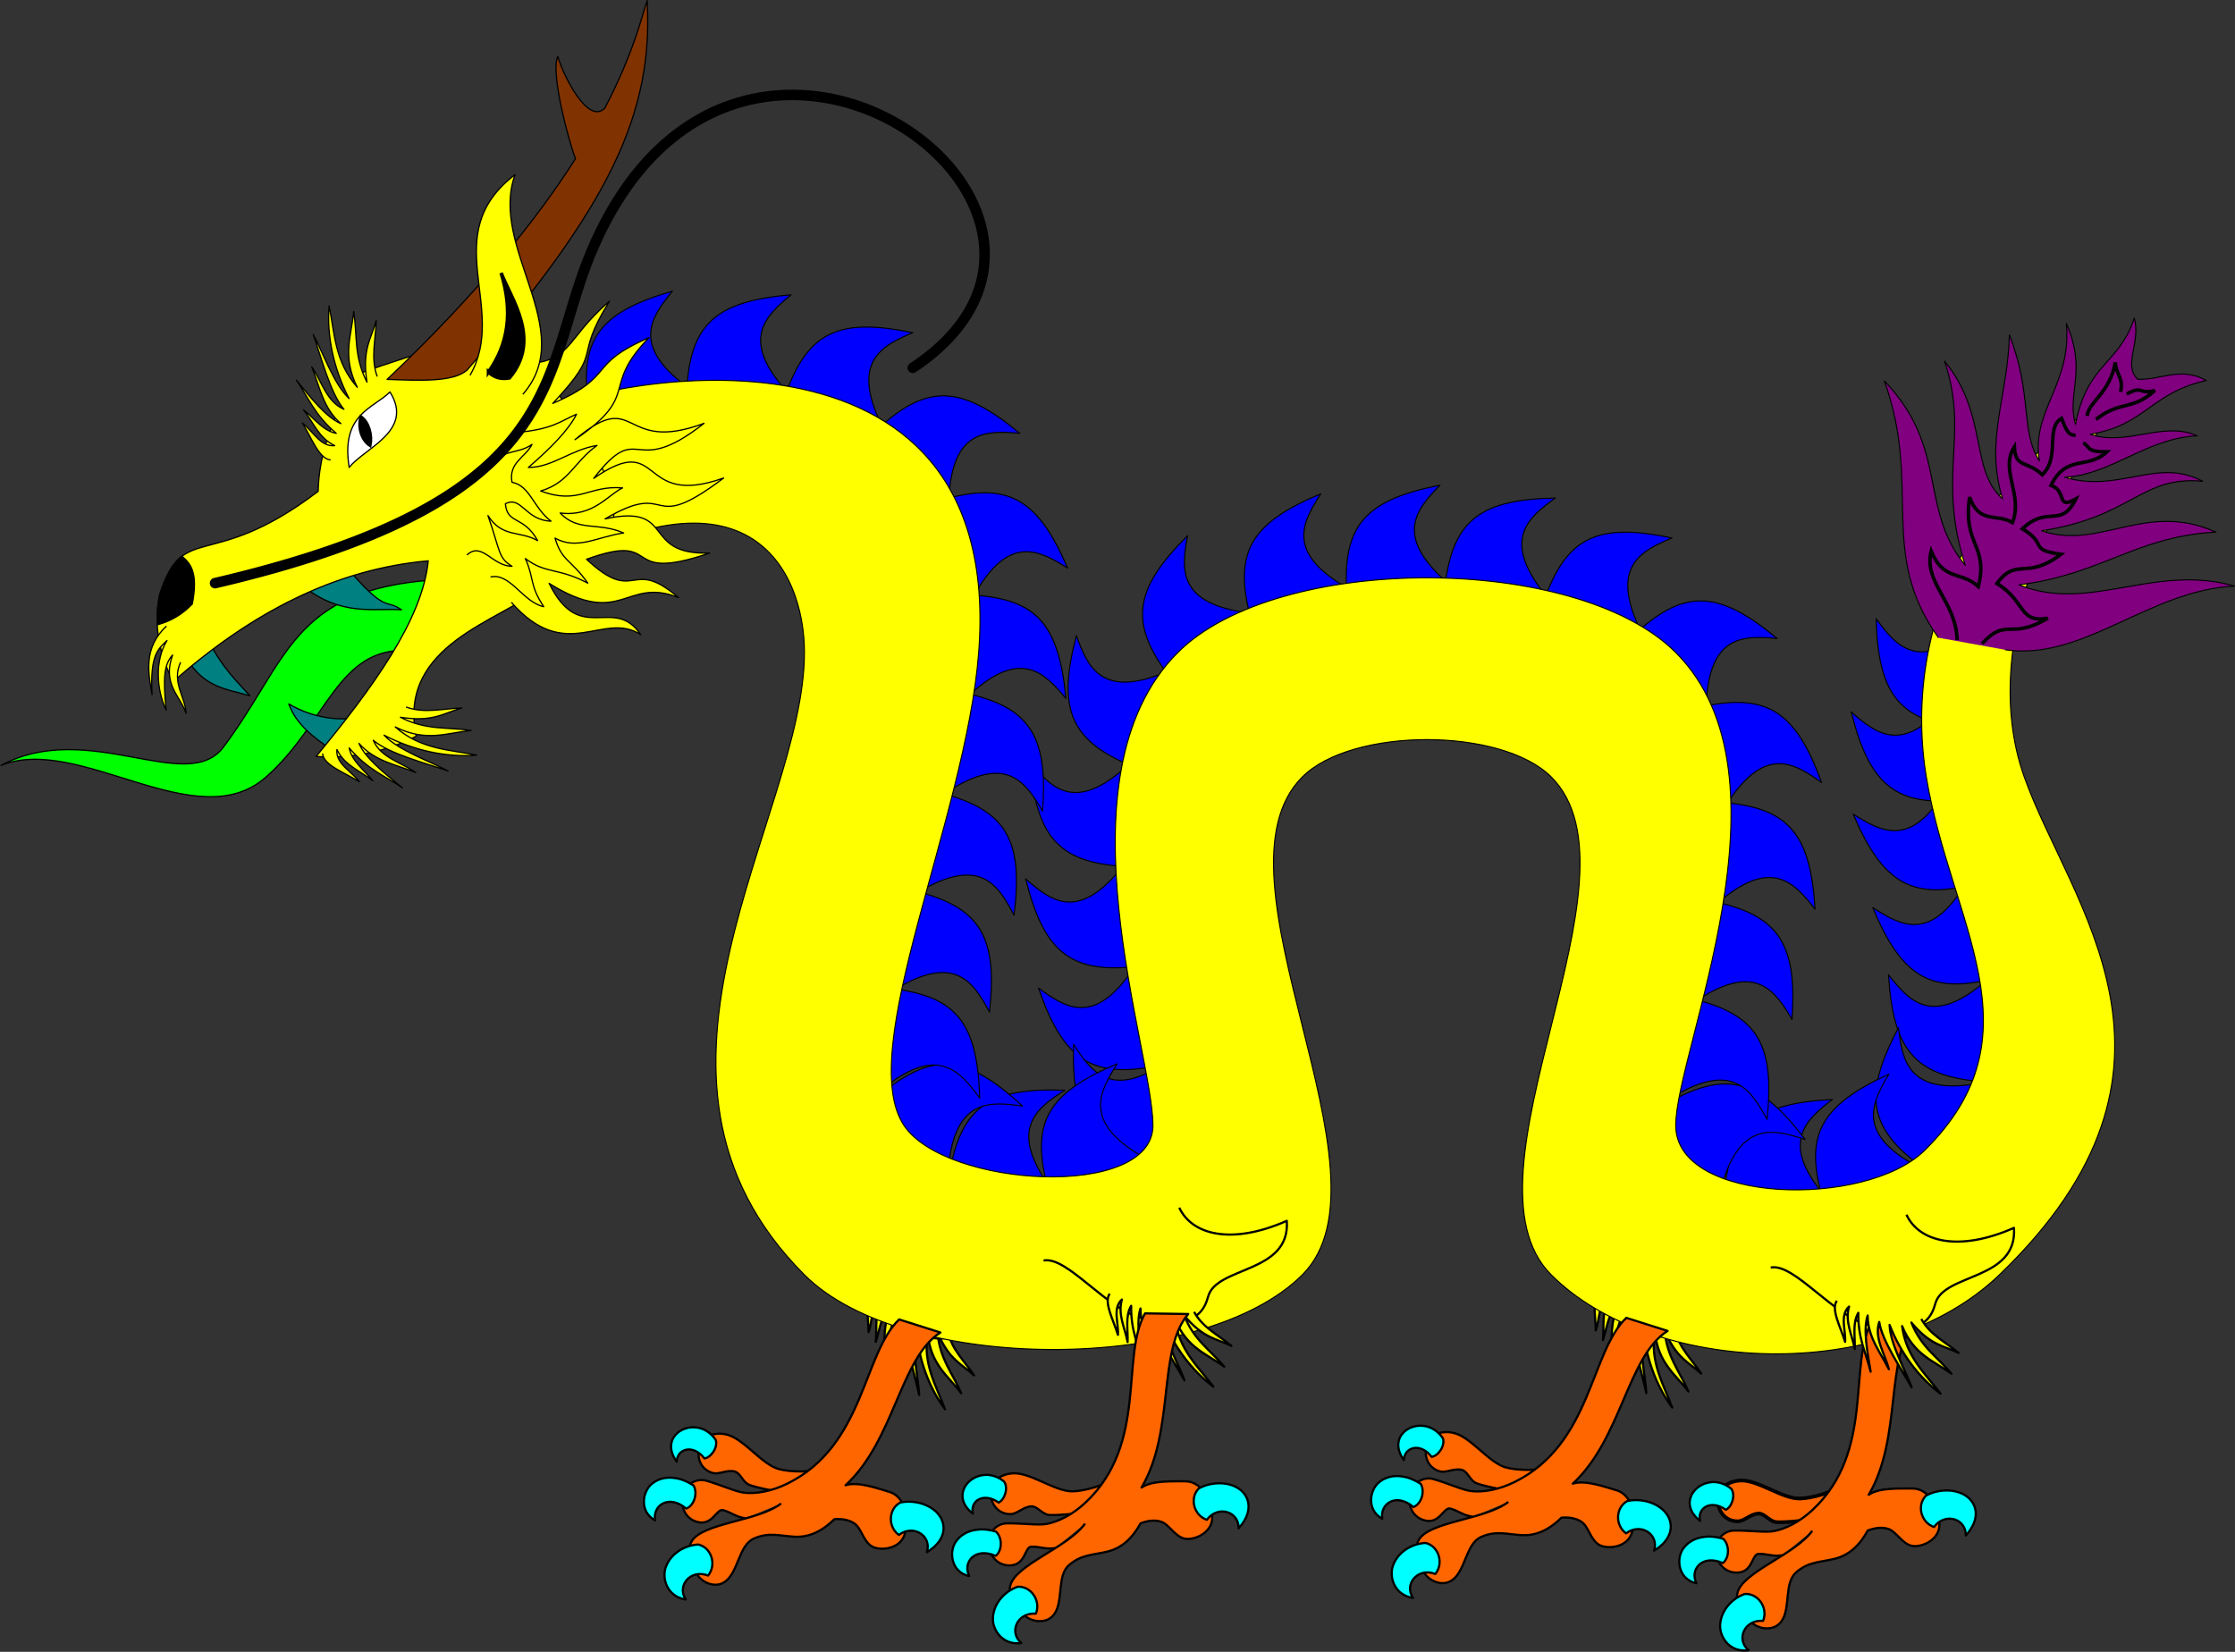 <?xml version="1.0" encoding="UTF-8" standalone="no"?>
<!-- Created with Inkscape (http://www.inkscape.org/) -->

<svg
   width="636.224"
   height="470.25"
   id="svg2"
   version="1.1"
   xmlns="http://www.w3.org/2000/svg"
   xmlns:svg="http://www.w3.org/2000/svg"
   xmlns:rdf="http://www.w3.org/1999/02/22-rdf-syntax-ns#"
   xmlns:cc="http://creativecommons.org/ns#"
   xmlns:dc="http://purl.org/dc/elements/1.1/">
  <rect width="100%" height="100%" fill="#333333" stroke="none"/>
  <defs
     id="defs4" />
  <g
     id="layer1"
     transform="translate(16.39,-157.945)">
    <g
       id="g3365"
       style="stroke:#000000">
      <g
         transform="matrix(2.078,0.174,-0.174,2.078,243.604,-555.209)"
         id="g3993"
         style="stroke:#000000">
        <path
           style="fill:#ffff00;stroke-linejoin:round;stroke:#000000;stroke-width:0.3"
           d="m 147.348,513.114 c 0.69,2.349 2.607,3.78 4.018,5.59 -1.803,-1.415 -3.527,-1.754 -5.446,-5.39 0.577,3.542 2.546,5.376 3.9,7.964 -1.961,-2.213 -4.46,-3.496 -5.239,-7.752 -0.352,4.198 1.758,7.017 3.227,10.122 -2.405,-2.723 -4.181,-6.467 -4.868,-10.631 -0.454,2.581 0.852,6.598 1.183,8.969 -0.805,-2.628 -2.65,-7.058 -2.483,-9.654 -1.179,2.025 -0.125,4.373 -0.05,6.58 -0.653,-2.527 -1.923,-4.875 -1.312,-7.77 -0.998,1.724 -1.072,4.685 -1.189,7.588 -0.086,-2.648 -0.772,-4.721 0.015,-8.209 -1.111,1.209 -1.083,3.113 -1.499,4.746 0.061,-1.952 -0.579,-3.927 0.44,-5.847 -1.515,0.89 -1.083,3.028 -1.524,4.607 -0.187,-2.1 -1.011,-4.792 0.061,-5.721"
           id="path3997" />
        <path
           style="fill:#f8c523;fill-opacity:1;stroke:#000000;stroke-width:0.5;stroke-linecap:round;stroke-linejoin:round;stroke-miterlimit:4;stroke-dasharray:none;stroke-dashoffset:0;stroke-opacity:1"
           d="m 128.684,502.003 c 3.321,0 7.149,8.64 11.772,10.573 4.457,1.864 7.486,2.283 9.185,-1.098 1.951,-3.884 11.649,-0.738 12.652,-7.915 -8.051,1.693 -13.064,-0.79 -13.99,-4.793"
           id="path4003" />
      </g>
      <g
         id="maned">
        <path
           style="fill:#0000ff;stroke-linejoin:round;stroke:#000000;stroke-width:0.3"
           d="m 541.727,365.179 c -17.655,-2.351 -23.51,-9.943 -24.051,-31.107 5.485,7.459 11.674,15.342 27.18,3.02 z"
           id="path3903" />
        <path
           id="path3901"
           d="m 540.788,385.774 c -17.745,1.521 -25.103,-4.625 -30.208,-25.172 6.967,6.097 14.714,12.455 27.19,-2.928 z"
           style="fill:#0000ff;stroke-linejoin:round;stroke:#000000;stroke-width:0.3" />
        <path
           style="fill:#0000ff;stroke-linejoin:round;stroke:#000000;stroke-width:0.3"
           d="m 544.942,409.815 c -17.285,4.292 -25.518,-0.621 -33.79,-20.109 7.839,4.925 16.489,9.987 26.392,-7.167 z"
           id="path3899" />
        <path
           id="path3897"
           d="m 550.336,436.702 c -17.32,4.152 -25.513,-0.828 -33.625,-20.383 7.799,4.989 16.408,10.12 26.449,-6.952 z"
           style="fill:#0000ff;stroke-linejoin:round;stroke:#000000;stroke-width:0.3" />
        <path
           id="path3894"
           d="m 546.289,465.719 c -17.724,-1.757 -23.831,-9.148 -25.083,-30.281 5.732,7.27 12.182,14.941 27.266,2.105 2.485,9.533 1.375,20.957 -2.184,28.177 z"
           style="fill:#0000ff;stroke-linejoin:round;stroke:#000000;stroke-width:0.3" />
        <path
           id="path3892"
           d="m 529.727,489.434 c -14.232,-10.707 -15.612,-20.195 -5.704,-38.905 1.122,9.19 2.649,19.095 22.206,15.962 -2.202,8.586 -10.697,15.382 -16.502,22.943 z"
           style="fill:#0000ff;stroke-linejoin:round;stroke:#000000;stroke-width:0.3" />
        <path
           id="path3890"
           d="m 502.176,498.093 c -4.793,-17.153 -0.121,-25.526 19.119,-34.359 -4.696,7.979 -9.503,16.773 7.93,26.173 -8.8,4.307 -17.878,6.588 -27.049,8.187 z"
           style="fill:#0000ff;stroke-linejoin:round;stroke:#000000;stroke-width:0.3" />
        <path
           style="fill:#0000ff;stroke-linejoin:round;stroke:#000000;stroke-width:0.3"
           d="m 474.701,495.74 c 1.93,-17.706 9.38,-23.74 30.525,-24.786 -7.326,5.661 -15.059,12.036 -2.371,27.245 -9.771,0.725 -19.046,-0.533 -28.154,-2.459 z"
           id="path3888" />
        <path
           id="path3845"
           d="m 311.512,461.66 c -17.546,3.056 -25.41,-2.428 -32.279,-22.454 7.47,5.469 15.74,11.13 26.834,-5.278 z"
           style="fill:#0000ff;stroke-linejoin:round;stroke:#000000;stroke-width:0.3" />
        <path
           style="fill:#0000ff;stroke-linejoin:round;stroke:#000000;stroke-width:0.3"
           d="m 311.446,487.698 c -17.491,-3.36 -22.901,-11.275 -22.227,-32.435 5.048,7.761 10.774,15.986 26.962,4.574 z"
           id="path3843" />
        <path
           id="path3841"
           d="m 281.474,494.519 c -4.258,-17.294 0.671,-25.517 20.175,-33.75 -4.941,7.83 -10.019,16.47 7.115,26.406 -6.632,3.028 -10.002,6.823 -27.29,7.344 z"
           style="fill:#0000ff;stroke-linejoin:round;stroke:#000000;stroke-width:0.3" />
        <path
           style="fill:#0000ff;stroke-linejoin:round;stroke:#000000;stroke-width:0.3"
           d="m 254.199,490.393 c 3.437,-17.476 11.376,-22.851 32.533,-22.085 -7.783,5.014 -16.033,10.704 -4.692,26.942 z"
           id="path3839" />
        <path
           id="path3837"
           d="m 235.629,468.386 c 13.993,-11.019 23.518,-9.924 39.069,4.44 -9.171,-1.267 -19.137,-2.325 -21.113,17.383 -11.677,-5.061 -18.273,-12.098 -17.957,-21.823 z"
           style="fill:#0000ff;stroke-linejoin:round;stroke:#000000;stroke-width:0.3" />
        <path
           id="path3045"
           d="m 150.963,271.919 c -2.157,-17.679 3.721,-25.253 24.071,-31.092 -5.843,7.182 -11.919,15.152 3.902,27.068 z"
           style="fill:#0000ff;stroke-linejoin:round;stroke:#000000;stroke-width:0.3" />
        <path
           style="fill:#0000ff;stroke-linejoin:round;stroke:#000000;stroke-width:0.3"
           d="m 179.179,267.699 c 1.308,-17.762 8.542,-24.054 29.637,-25.841 -7.123,5.914 -14.628,12.556 -1.414,27.311 z"
           id="path3818" />
        <path
           id="path3820"
           d="m 207.68,268.974 c 6.317,-16.653 15.045,-20.621 35.774,-16.32 -8.514,3.638 -17.6,7.865 -9.142,25.774 z"
           style="fill:#0000ff;stroke-linejoin:round;stroke:#000000;stroke-width:0.3" />
        <path
           style="fill:#0000ff;stroke-linejoin:round;stroke:#000000;stroke-width:0.3"
           d="m 234.659,278.975 c 13.379,-11.756 22.949,-11.176 39.252,2.33 -9.226,-0.772 -19.235,-1.291 -20.146,18.494 z"
           id="path3823" />
        <path
           id="path3825"
           d="m 253.661,299.716 c 17.267,-4.366 25.521,0.512 33.875,19.964 -7.86,-4.892 -16.532,-9.916 -26.361,7.279 z"
           style="fill:#0000ff;stroke-linejoin:round;stroke:#000000;stroke-width:0.3" />
        <path
           style="fill:#0000ff;stroke-linejoin:round;stroke:#000000;stroke-width:0.3"
           d="m 260.927,327.393 c 17.774,1.138 24.135,8.312 26.123,29.389 -5.982,-7.066 -12.695,-14.507 -27.323,-1.154 z"
           id="path3827" />
        <path
           id="path3849"
           d="m 302.596,404.53 c -17.761,-1.325 -24.046,-8.566 -25.812,-29.663 5.907,7.129 12.542,14.64 27.31,1.441 z"
           style="fill:#0000ff;stroke-linejoin:round;stroke:#000000;stroke-width:0.3" />
        <path
           id="path3829"
           d="m 259.564,355.514 c 17.332,4.099 22.401,12.237 20.831,33.35 -4.714,-7.968 -10.086,-16.429 -26.744,-5.714 z"
           style="fill:#0000ff;stroke-linejoin:round;stroke:#000000;stroke-width:0.3" />
        <path
           style="fill:#0000ff;stroke-linejoin:round;stroke:#000000;stroke-width:0.3"
           d="m 253.184,384.145 c 17.098,4.987 21.741,13.376 19.084,34.379 -4.297,-8.201 -9.226,-16.927 -26.414,-7.085 z"
           id="path3831" />
        <path
           id="path3833"
           d="m 245.667,411.994 c 17.174,4.72 21.947,13.036 19.617,34.078 -4.424,-8.133 -9.488,-16.781 -26.521,-6.673 z"
           style="fill:#0000ff;stroke-linejoin:round;stroke:#000000;stroke-width:0.3" />
        <path
           style="fill:#0000ff;stroke-linejoin:round;stroke:#000000;stroke-width:0.3"
           d="m 238.356,439.508 c 17.661,2.3 23.538,9.876 24.141,31.038 -5.506,-7.443 -11.718,-15.308 -27.189,-2.942 z"
           id="path3835" />
        <path
           style="fill:#0000ff;stroke-linejoin:round;stroke:#000000;stroke-width:0.3"
           d="m 305.804,433.238 c -17.743,1.547 -25.11,-4.588 -30.245,-25.127 6.976,6.086 14.733,12.433 27.186,-2.968 z"
           id="path3847" />
        <path
           style="fill:#0000ff;stroke-linejoin:round;stroke:#000000;stroke-width:0.3"
           d="m 304.442,375.468 c -16.299,-7.179 -19.806,-16.102 -14.427,-36.578 3.188,8.692 6.934,17.987 25.261,10.477 z"
           id="path3851" />
        <path
           id="path3853"
           d="m 315.532,349.289 c -10.399,-14.46 -8.89,-23.928 6.139,-38.839 -1.666,9.107 -3.157,19.018 16.446,21.85 z"
           style="fill:#0000ff;stroke-linejoin:round;stroke:#000000;stroke-width:0.3" />
        <path
           style="fill:#0000ff;stroke-linejoin:round;stroke:#000000;stroke-width:0.3"
           d="m 339.191,332.151 c -4.149,-17.32 0.833,-25.512 20.389,-33.622 -4.99,7.798 -10.123,16.406 6.947,26.45 z"
           id="path3857" />
        <path
           id="path3859"
           d="m 366.872,324.976 c -0.634,-17.799 5.872,-24.841 26.647,-28.914 -6.437,6.655 -13.174,14.074 1.568,27.303 z"
           style="fill:#0000ff;stroke-linejoin:round;stroke:#000000;stroke-width:0.3" />
        <path
           style="fill:#0000ff;stroke-linejoin:round;stroke:#000000;stroke-width:0.3"
           d="m 395.089,323.563 c 2.475,-17.638 10.108,-23.439 31.275,-23.832 -7.497,5.432 -15.423,11.565 -3.211,27.158 z"
           id="path3861" />
        <path
           id="path3863"
           d="m 423.729,327.288 c 6.377,-16.629 15.12,-20.566 35.833,-16.19 -8.527,3.607 -17.629,7.801 -9.235,25.741 z"
           style="fill:#0000ff;stroke-linejoin:round;stroke:#000000;stroke-width:0.3" />
        <path
           style="fill:#0000ff;stroke-linejoin:round;stroke:#000000;stroke-width:0.3"
           d="m 450.252,337.31 c 13.4,-11.732 22.969,-11.135 39.247,2.401 -9.225,-0.788 -19.232,-1.326 -20.179,18.458 z"
           id="path3866" />
        <path
           id="path3878"
           d="m 469.477,358.842 c 17.488,-3.372 25.45,1.97 32.678,21.869 -7.568,-5.333 -15.938,-10.845 -26.734,5.76 z"
           style="fill:#0000ff;stroke-linejoin:round;stroke:#000000;stroke-width:0.3" />
        <path
           style="fill:#0000ff;stroke-linejoin:round;stroke:#000000;stroke-width:0.3"
           d="m 475.218,386.482 c 17.723,1.763 23.827,9.156 25.073,30.29 -5.73,-7.272 -12.177,-14.945 -27.266,-2.114 z"
           id="path3880" />
        <path
           id="path3882"
           d="m 472.755,414.89 c 17.351,4.021 22.457,12.136 20.981,33.255 -4.75,-7.947 -10.16,-16.383 -26.77,-5.593 z"
           style="fill:#0000ff;stroke-linejoin:round;stroke:#000000;stroke-width:0.3" />
        <path
           id="path3886"
           d="m 459.791,471.125 c 15.707,-8.397 24.893,-5.65 37.687,11.217 -8.807,-2.855 -18.434,-5.642 -23.832,13.414 -8.992,-5.295 -18.478,-10.26 -13.855,-24.632 z"
           style="fill:#0000ff;stroke-linejoin:round;stroke:#000000;stroke-width:0.3" />
        <path
           style="fill:#0000ff;stroke-linejoin:round;stroke:#000000;stroke-width:0.3"
           d="m 466.858,442.623 c 17.195,4.643 22.005,12.936 19.77,33.989 -4.46,-8.113 -9.564,-16.738 -26.551,-6.553 z"
           id="path3884" />
      </g>
      <g
         id="g3981"
         transform="matrix(2.078,0.174,-0.174,2.078,36.604,-554.709)"
         style="stroke:#000000">
        <path
           id="path3991"
           d="m 147.348,513.114 c 0.69,2.349 2.607,3.78 4.018,5.59 -1.803,-1.415 -3.527,-1.754 -5.446,-5.39 0.577,3.542 2.546,5.376 3.9,7.964 -1.961,-2.213 -4.46,-3.496 -5.239,-7.752 -0.352,4.198 1.758,7.017 3.227,10.122 -2.405,-2.723 -4.181,-6.467 -4.868,-10.631 -0.454,2.581 0.852,6.598 1.183,8.969 -0.805,-2.628 -2.65,-7.058 -2.483,-9.654 -1.179,2.025 -0.125,4.373 -0.05,6.58 -0.653,-2.527 -1.923,-4.875 -1.312,-7.77 -0.998,1.724 -1.072,4.685 -1.189,7.588 -0.086,-2.648 -0.772,-4.721 0.015,-8.209 -1.111,1.209 -1.083,3.113 -1.499,4.746 0.061,-1.952 -0.579,-3.927 0.44,-5.847 -1.515,0.89 -1.083,3.028 -1.524,4.607 -0.187,-2.1 -1.011,-4.792 0.061,-5.721"
           style="fill:#ffff00;stroke-linejoin:round;stroke:#000000;stroke-width:0.3" />
        <path
           id="path3989"
           d="m 128.684,502.003 c 3.321,0 7.149,8.64 11.772,10.573 4.457,1.864 7.486,2.283 9.185,-1.098 1.951,-3.884 11.649,-0.738 12.652,-7.915 -8.051,1.693 -13.064,-0.79 -13.99,-4.793"
           style="fill:#f8c523;fill-opacity:1;stroke:#000000;stroke-width:0.5;stroke-linecap:round;stroke-linejoin:round;stroke-miterlimit:4;stroke-dasharray:none;stroke-dashoffset:0;stroke-opacity:1" />
      </g>
      <path
         id="path2987"
         d="m 559.843,379.134 c 12.92,36.362 54.542,82.474 -7.087,141.732 -32.756,31.496 -99.095,28.464 -127.559,0 -28.346,-28.346 28.346,-113.386 0,-141.732 -14.173,-14.173 -56.693,-14.173 -70.866,0 -28.346,28.346 28.346,113.386 0,141.732 -28.346,28.346 -113.386,28.346 -141.732,0 -56.693,-56.693 0,-129.921 0,-177.165 0,-24.244 -17.257,-60.098 -84.407,-15.919 L 141,274.362 c 12.57,-7.653 129,-32 121.205,69.339 -3.623,47.105 -35.433,113.386 -21.26,134.646 11.793,17.689 70.866,21.26 70.866,0 0,-21.26 -28.346,-99.213 7.087,-134.646 28.346,-28.346 113.386,-28.346 141.732,0 35.433,35.433 0,113.386 0,134.646 0,22.41 54.055,23.681 70.866,7.087 C 565,452.362 538.912,420.832 532,379.362 c -7,-42 13,-87 58,-112 -15,20 -45,70 -30.157,111.772 z"
         style="fill:#ffff00;stroke-linejoin:round;stroke:#000000;stroke-width:0.3" />
      <g
         transform="matrix(1.184,0,0,1.184,391.974,139.481)"
         id="g3916"
         style="stroke:#000000">
        <g
           id="langued">
          <path
             style="fill:#00ff00;stroke-linejoin:round;stroke:#000000;stroke-width:0.3"
             d="m -241.002,155.067 c -33.805,2.497 -34.669,19.5 -50.164,40.143 -8.797,11.719 -32.376,-6.832 -53.474,4.414 18.665,-7.573 46.882,17.388 63.512,2.954 14.714,-12.77 17.333,-31.807 34.71,-30.525 z"
             id="path3854" />
        </g>
        <g
           id="armed">
          <path
             style="fill:#008080;stroke-linejoin:round;stroke:#000000;stroke-width:0.3"
             d="m -300.083,173.776 c 4.163,7.197 9.851,7.532 15.263,9.108 -3.2,-3.534 -6.4,-6.522 -9.601,-12.555 z"
             id="path3856" />
          <path
             style="fill:#008080;stroke-linejoin:round;stroke:#000000;stroke-width:0.3"
             d="m -260.203,188.3 c -3.328,0.423 -9.313,0.062 -15.263,-3.446 1.753,4.891 5.882,8 10.216,10.955 z"
             id="path3858" />
          <path
             style="fill:#008080;stroke-linejoin:round;stroke:#000000;stroke-width:0.3"
             d="m -261.68,151.866 c 9.809,11.514 9.307,7.56 13.293,10.339 -6.791,-0.438 -14.334,1.672 -23.632,-5.662 z"
             id="path3860" />
        </g>
        <path
           style="fill:#ffff00;stroke-linejoin:round;stroke:#000000;stroke-width:0.3"
           d="m -303.263,179.485 c -3.325,-6.393 -4.765,-13.653 -3.295,-20.702 5.666,-18.279 12.073,-5.228 38.151,-25.049 0.329,-13.64 6.987,-22.313 9.189,-28.1 35.573,-12.532 38.988,-11.093 52.67,11.132 11.026,17.955 16.45,29.083 -8.713,40.336 -8.76,7.681 -34.24,13.308 -29.579,35.51 -7.856,4.027 -16.204,5.418 -24.06,4.874 13.287,-16.122 25.571,-32.751 26.951,-47.041 -22.339,2.001 -42.422,12.392 -61.315,29.04 z"
           id="path3862" />
        <path
           style="fill:#ffff00;stroke-linejoin:round;stroke:#000000;stroke-width:0.3"
           d="m -220.107,103.098 c 13.009,-0.119 10.495,-5.388 21.735,-15.085 -9.118,14.655 -0.882,10.989 -13.63,24.58 15.553,-6.729 7.794,-9.147 23.142,-15.82 -11.936,12.286 -1.628,13.449 -17.793,24.527 15.232,-12.843 10.741,3.627 31.019,-3.913 -17.699,13.893 -15.062,-1.509 -26.514,13.218 16.918,-11.728 10.273,7.361 31.219,-0.07 -18.934,14.29 -11.775,0.008 -28.494,9.822 17.258,-3.791 8.393,8.781 25.132,8.215 -22.144,7.561 -10.736,-5.355 -29.594,1.495 12.042,11.259 10.427,-0.819 22.09,9.206 -12.702,-5.065 -13.563,7.535 -31.086,-3.411 7.468,15.2 15.478,2.676 22.01,12.315 -9.059,-5.839 -17.93,7.234 -31.083,-7.75"
           id="path3865" />
        <g
           id="attired">
          <path
             style="fill:#803300;stroke-linejoin:round;stroke:#000000;stroke-width:0.3"
             d="m -232.632,104.601 c 34.499,-39.581 44.829,-61.919 43.326,-88.868 -1.226,3.444 -3.07,12.225 -10.161,25.823 -4.041,4.245 -10.031,-7.788 -11.327,-12.39 -1.956,4.137 3.307,22.62 4.275,24.557 -9.039,14.211 -23.098,32.027 -45.314,53.094 7.814,0.271 15.85,0.701 19.201,-2.216 z"
             id="path3867" />
        </g>
        <path
           style="fill:#ffff00;stroke-linejoin:round;stroke:#000000;stroke-width:0.3"
           d="m -247.279,185.592 c 4.472,1.663 8.944,0.338 13.416,0.246 -4.312,1.165 -6.853,3.462 -14.77,2.216 6.203,3.231 11.365,2.297 16.986,3.2 -5.743,0.481 -10.661,2.886 -18.217,-0.862 6.144,5.447 13.008,5.441 19.571,6.77 -7.057,0.579 -14.975,-1.016 -22.279,-4.8 3.501,3.72 11.296,6.367 15.386,8.616 -5.043,-1.809 -14.112,-4.095 -17.971,-7.385 1.787,4.203 6.683,5.298 10.216,7.754 -4.708,-1.928 -9.856,-2.683 -13.663,-7.016 1.528,3.569 6.066,7.139 10.462,10.708 -4.236,-2.955 -8.272,-4.302 -12.801,-9.601 0.591,3.144 3.598,5.322 5.662,7.877 -2.977,-2.372 -6.807,-3.677 -8.616,-7.508 -0.377,3.403 3.466,5.224 5.416,7.754 -3.497,-2.158 -8.663,-4.012 -8.862,-6.77"
           id="path3869" />
        <path
           style="fill:#ffff00;stroke-linejoin:round;stroke:#000000;stroke-width:0.3"
           d="m -301.481,174.815 c -2.248,4.827 1.173,8.356 1.308,12.289 -1.28,-4.101 -5.813,-6.938 -3.232,-14.009 -2.108,2.288 -2.3,5.578 -1.558,13.208 -2.327,-4.905 -2.765,-11.922 0.204,-16.69 -2.023,1.99 -4.121,3.189 -3.58,13.025 -0.918,-5.277 -2.144,-11.272 3.458,-16.507"
           id="path3871" />
        <path
           style="fill:#000000;stroke-linejoin:round;stroke:#000000;stroke-width:0.3"
           d="m -301.176,149.313 c -2.083,1.58 -3.958,4.79 -5.356,9.322 -0.402,2.11 -0.726,4.154 -0.475,7.171 3.19,-0.847 5.973,-2.508 8.343,-4.996 1.444,-7.565 -0.409,-9.735 -2.512,-11.497 z"
           id="path3873" />
        <path
           id="path3875"
           d="m -221.062,119.618 c 9.063,-0.747 10.884,-2.771 14.77,-4.431 -1.856,3.721 -6.113,8.098 -11.57,12.801 5.744,0.016 10.134,-4.245 16.493,-5.293 -5.607,4.035 -6.662,8.929 -13.539,10.955 9.163,3.42 11.592,-1.449 19.694,-0.739 -3.467,1.58 -6.995,7.037 -15.016,6.031 4.342,4.584 9.033,2.105 15.263,4.8 -6.076,0.831 -11.224,4.245 -16.494,1.231 1.678,5.651 3.775,5.019 7.877,10.832 -7.221,-3.807 -10.011,-2.13 -15.016,-5.908 2.178,4.804 0.952,6.37 4.431,11.57 -5.018,-1.059 -8.04,-8.217 -12.801,-7.139"
           style="fill:#ffff00;stroke-linejoin:round;stroke:#000000;stroke-width:0.3" />
        <path
           id="path3877"
           d="m -232.632,149.035 c 3.611,-3.34 6.113,2.73 10.832,2.708 -3.385,-1.975 -2.857,-3.909 -5.785,-12.185 3.487,5.443 7.59,3.54 11.939,6.031 -3.31,-6.079 -7.305,-3.837 -7.754,-8.862 3.861,-2.022 4.768,3.96 10.97,4.179 -4.275,-3.246 -5.022,-8.534 -9.369,-9.348 -0.899,-4.745 3.271,-6.009 4.8,-9.108 -3.47,2.471 -7.113,1.043 -9.231,4.8"
           style="fill:#ffff00;stroke-linejoin:round;stroke:#000000;stroke-width:0.3" />
        <g
           id="g3881"
           transform="translate(-79.76,310.176)"
           style="stroke:#000000">
          <path
             id="path3883"
             d="m -139.435,-199.766 c 13.496,-15.473 -8.25,-35.273 -1.867,-52.827 -18.903,14.467 -1.538,32.103 -10.832,48.25"
             style="fill:#ffff00;stroke-linejoin:round;stroke:#000000;stroke-width:0.3" />
          <path
             style="fill:#000000;fill-opacity:1;stroke:#000000;stroke-width:0.844px;stroke-linecap:butt;stroke-linejoin:miter;stroke-opacity:1"
             d="m -147.698,-205.117 c 4.739,-6.723 5.932,-14.368 3.046,-23.848 2.376,6.297 9.747,15.988 2.002,25.24 -1.683,0.296 -3.365,0.156 -5.048,-1.393 z"
             id="path3885" />
        </g>
        <path
           id="path3887"
           d="m -254.208,106.127 c -1.663,-4.472 -0.338,-8.944 -0.246,-13.416 -1.165,4.312 -3.462,6.853 -2.216,14.77 -3.231,-6.203 -2.297,-11.365 -3.2,-16.986 -0.481,5.743 -2.886,10.661 0.862,18.217 -5.447,-6.144 -5.441,-13.008 -6.77,-19.571 -0.579,7.057 1.016,14.975 4.8,22.279 -3.72,-3.501 -6.367,-11.296 -8.616,-15.386 1.809,5.043 4.095,14.112 7.385,17.971 -4.203,-1.787 -5.298,-6.683 -7.754,-10.216 1.928,4.708 2.683,9.856 7.016,13.663 -3.569,-1.528 -7.139,-6.066 -10.708,-10.462 2.955,4.236 4.302,8.272 9.601,12.801 -3.144,-0.591 -5.322,-3.598 -7.877,-5.662 2.372,2.977 3.677,6.807 7.508,8.616 -3.403,0.377 -5.224,-3.466 -7.754,-5.416 2.158,3.497 4.012,8.663 6.77,8.862"
           style="fill:#ffff00;stroke-linejoin:round;stroke:#000000;stroke-width:0.3" />
        <g
           transform="translate(-79.15,307.478)"
           id="g3889"
           style="stroke:#000000">
          <path
             style="fill:#ffffff;stroke-linejoin:round;stroke:#000000;stroke-width:0.3"
             d="m -172,-197.638 c 5.92,9.387 -6.17,13.484 -9.797,18.148 -2.082,-12.879 5.797,-14.148 9.797,-18.148 z"
             id="path3891" />
          <path
             style="fill:#000000;fill-opacity:1;stroke:#000000;stroke-width:0.844px;stroke-linecap:butt;stroke-linejoin:miter;stroke-opacity:1"
             d="m -178.939,-191.59 c 1.762,1.269 2.624,4.298 2.136,6.758 -1.999,-1.349 -2.852,-4.332 -2.136,-6.758 z"
             id="path3893" />
        </g>
      </g>
      <g
         id="barbed">
        <path
           id="path3938"
           d="m 535.413,339.492 c -17.389,-24.381 -4.571,-42.912 -15.395,-73.12 18.519,19.427 9.583,35.973 23.037,52.537 -8.223,-25.561 1.251,-37.139 -5.918,-58.167 12.525,15.212 7.125,30.955 16.538,39.215 -5.151,-16.721 1.497,-28.84 1.931,-46.678 6.67,17.037 3.026,27.232 8.542,35.893 -2.383,-14.4 9.278,-21.724 7.684,-39.153 5.975,13.797 0.034,19.75 2.599,28.776 3.268,-17.462 12.53,-17.174 16.711,-30.288 2.024,6.76 -3.344,13.481 1.044,17.407 6.485,0.294 12.204,-3.734 19.496,0.348 -15.97,3.594 -17.373,12.795 -33.073,15.301 10.294,3.581 20.795,-3.908 30.475,0.45 -14.409,0.645 -24.534,11.14 -37.743,11.794 15.557,4.645 26.192,-5.817 39.287,1.149 -17.571,-1.651 -19.958,10.151 -45.869,14.087 16.547,5.678 29.593,-8.6 49.646,0.376 -22.726,1.218 -32.27,12.005 -56.059,15.015 19.958,8.11 38.684,-6.207 61.35,0.359 -24.443,1.188 -42.988,21.416 -65.305,18.126"
           style="fill:#800080;stroke-linejoin:round;stroke:#000000;stroke-width:0.3" />
      </g>
      <path
         id="path3940"
         d="m 540.76,340.129 c -0.452,-11.28 -9.589,-16.139 -7.425,-25.279 3.628,8.649 8.536,5.579 13.435,10.076 2.962,-12.013 -4.503,-11.596 -2.475,-25.456 2.761,7.782 7.536,4.509 12.198,7.248 3.081,-8.073 -3.692,-14.93 0.53,-21.567 0.322,6.228 3.57,3.778 7.955,7.955 5.173,-4.986 0.788,-13.195 5.48,-16.087 1.249,3.052 1.793,4.961 4.005,4.791 m 2.148,2.257 c 2.127,0.883 0.448,2.563 6.751,2.498 -5.546,5.213 -11.423,0.537 -15.91,9.546 4.734,1.721 1.361,7.064 7.071,3.889 -4.252,8.601 -7.998,1.602 -15.203,8.485 7.447,4.465 1.478,5.905 10.96,7.248 -9.824,7.536 -12.615,0.668 -18.208,8.309 8.334,5.144 6.107,11.312 14.496,9.899 -10.901,6.403 -11.726,-0.441 -18.738,7.248"
         style="fill:none;stroke:#000000;stroke-width:1px;stroke-linecap:butt;stroke-linejoin:miter;stroke-opacity:1" />
      <path
         id="path3944"
         d="m 577.75,276.362 c 0.298,-3.969 6.514,-6.463 8,-15.25 0.294,3.756 2.45,4.423 1.5,8.375"
         style="fill:none;stroke:#000000;stroke-width:1px;stroke-linecap:butt;stroke-linejoin:miter;stroke-opacity:1" />
      <path
         id="path3855"
         d="m 580.25,277.362 c 7.007,-5.545 10.269,-2.328 16.75,-8.25 -4.583,1.25 -3.25,-1.583 -8,1"
         style="fill:none;stroke:#000000;stroke-width:1px;stroke-linecap:butt;stroke-linejoin:miter;stroke-opacity:1" />
      <g
         transform="matrix(2.04,-0.431,0.431,2.04,-198.201,-451.821)"
         id="g3962"
         style="stroke:#000000">
        <path
           style="fill:#ffff00;stroke-linejoin:round;stroke:#000000;stroke-width:0.3"
           d="m 128.684,502.003 c 3.321,0 7.149,8.64 11.772,10.573 4.457,1.864 7.486,2.283 9.185,-1.098 1.951,-3.884 11.649,-0.738 12.652,-7.915 -8.051,1.693 -13.064,-0.79 -13.99,-4.793"
           id="path3954" />
        <path
           style="fill:#ffff00;stroke-linejoin:round;stroke:#000000;stroke-width:0.3"
           d="m 147.348,513.114 c 0.69,2.349 2.607,3.78 4.018,5.59 -1.803,-1.415 -3.527,-1.754 -5.446,-5.39 0.577,3.542 2.546,5.376 3.9,7.964 -1.961,-2.213 -4.46,-3.496 -5.239,-7.752 -0.352,4.198 1.758,7.017 3.227,10.122 -2.405,-2.723 -4.181,-6.467 -4.868,-10.631 -0.454,2.581 0.852,6.598 1.183,8.969 -0.805,-2.628 -2.65,-7.058 -2.483,-9.654 -1.179,2.025 -0.125,4.373 -0.05,6.58 -0.653,-2.527 -1.923,-4.875 -1.312,-7.77 -0.998,1.724 -1.072,4.685 -1.189,7.588 -0.086,-2.648 -0.772,-4.721 0.015,-8.209 -1.111,1.209 -1.083,3.113 -1.499,4.746 0.061,-1.952 -0.579,-3.927 0.44,-5.847 -1.515,0.89 -1.083,3.028 -1.524,4.607 -0.187,-2.1 -1.011,-4.792 0.061,-5.721"
           id="path3887-1" />
      </g>
      <g
         id="g4005"
         transform="matrix(2.04,-0.431,0.431,2.04,8.799,-449.821)"
         style="stroke:#000000">
        <g
           id="legged">
          <path
             id="path4007"
             d="m 132.313,532.984 c -1.488,0.798 -4.682,1.011 -6.287,0.688 -2.337,-0.472 -4.965,-3.617 -7.307,-4.063 -1.696,-0.323 -3.386,0.409 -3.672,1.91 -0.345,1.811 0.622,3.172 2.079,3.45 0.897,0.171 1.931,-0.65 3.011,-0.445 0.734,0.14 1.145,1.198 1.927,1.576 0.591,0.285 4.125,0.726 4.774,0.659 z"
             style="fill:#ff6600;fill-opacity:1;stroke:#000000;stroke-width:0.5;stroke-linecap:round;stroke-linejoin:round;stroke-miterlimit:4;stroke-dasharray:none;stroke-dashoffset:0;stroke-opacity:1" />
          <path
             style="fill:#ff6600;stroke:#000000;stroke-width:0.3;stroke-linejoin:round"
             d="m 93.843,522.361 c -1.655,0.336 -4.775,-0.38 -6.218,-1.152 -2.102,-1.125 -3.713,-4.894 -5.827,-5.995 -1.531,-0.798 -3.361,-0.584 -4.066,0.771 -0.852,1.635 -0.318,3.217 0.997,3.902 0.81,0.422 2.036,-0.067 3.012,0.441 0.662,0.345 0.751,1.477 1.391,2.064 0.484,0.444 3.741,1.884 4.382,2.006 z"
             id="path3995" />
          <path
             style="fill:#ff6600;stroke:#000000;stroke-width:0.3;stroke-linejoin:round"
             d="m 87.018,525.901 c -3.579,1.73 -11.038,0.37 -13.013,2.523 -0.993,1.083 -0.783,2.892 -0.243,4.525 0.414,1.252 2.08,2.543 3.661,1.766 1.968,-0.967 2.787,-4.425 4.945,-4.894 2.205,-0.478 3.482,0.359 5.52,0.902 1.739,0.464 3.65,0.163 5.779,-1.218 0.956,0.103 2.258,0.537 2.827,1.473 0.586,0.962 0.537,2.817 1.843,3.497 1.332,0.694 3.498,0.59 4.321,-0.99 1.133,-2.176 1.05,-5.091 -0.905,-6.109 -1.248,-0.65 -3.817,-2.296 -5.608,-2.093 7.795,-4.65 10.908,-15.471 16.969,-17.729 l -5.139,-2.909 c -5.806,3.581 -8.178,15.836 -19.518,18.765 -2.428,0.627 -4.582,0.501 -6.066,0.011 -1.145,-0.378 -2.956,-1.751 -4.736,-2.678 -1.354,-0.705 -2.91,0.04 -3.485,1.144 -0.671,1.288 -0.564,3.23 1.106,4.1 1.946,1.014 2.962,-1.276 3.816,-0.831 1.044,0.544 1.47,1.264 2.767,1.723"
             id="path3999" />
          <path
             id="path3983"
             d="m -3.34,502.05 c -1.655,0.336 -4.775,-0.38 -6.218,-1.152 -2.102,-1.125 -3.713,-4.894 -5.827,-5.995 -1.531,-0.798 -3.361,-0.584 -4.066,0.771 -0.852,1.635 -0.318,3.217 0.997,3.902 0.81,0.422 2.036,-0.067 3.012,0.441 0.662,0.345 0.751,1.477 1.391,2.064 0.484,0.444 3.741,1.884 4.382,2.006 z"
             style="fill:#ff6600;stroke:#000000;stroke-width:0.3;stroke-linejoin:round" />
          <path
             id="path3985"
             d="m -10.164,505.59 c -3.579,1.73 -11.038,0.37 -13.013,2.523 -0.993,1.083 -0.783,2.892 -0.243,4.525 0.414,1.252 2.08,2.543 3.661,1.766 1.968,-0.967 2.787,-4.425 4.945,-4.894 2.205,-0.478 3.482,0.359 5.52,0.902 1.739,0.464 3.65,0.163 5.779,-1.218 0.956,0.103 2.258,0.537 2.827,1.473 0.586,0.962 0.537,2.817 1.843,3.497 1.332,0.694 3.498,0.59 4.321,-0.99 1.133,-2.176 1.05,-5.091 -0.905,-6.109 -1.248,-0.65 -3.817,-2.296 -5.608,-2.093 7.795,-4.65 10.908,-15.471 16.969,-17.729 l -5.139,-2.909 c -5.806,3.581 -8.178,15.836 -19.518,18.765 -2.428,0.627 -4.582,0.501 -6.066,0.011 -1.145,-0.378 -2.956,-1.751 -4.736,-2.678 -1.354,-0.705 -2.91,0.04 -3.485,1.144 -0.671,1.288 -0.564,3.23 1.106,4.1 1.946,1.014 2.962,-1.276 3.816,-0.831 1.044,0.544 1.47,1.264 2.767,1.723"
             style="fill:#ff6600;stroke:#000000;stroke-width:0.3;stroke-linejoin:round" />
          <path
             style="fill:#ff6600;stroke:#000000;stroke-width:0.3;stroke-linejoin:round"
             d="m 35.378,511.5 c -1.488,0.798 -4.682,1.011 -6.287,0.688 -2.337,-0.472 -4.965,-3.617 -7.307,-4.063 -1.696,-0.323 -3.386,0.409 -3.672,1.91 -0.345,1.811 0.622,3.172 2.079,3.45 0.897,0.171 1.931,-0.65 3.011,-0.445 0.734,0.14 1.145,1.198 1.927,1.576 0.591,0.285 4.125,0.726 4.774,0.659 z"
             id="path3043" />
          <path
             style="fill:#ff6600;stroke:#000000;stroke-width:0.3;stroke-linejoin:round"
             d="m 29.862,516.856 c -2.929,2.687 -10.463,3.533 -11.735,6.164 -0.639,1.323 0.083,2.995 1.071,4.403 0.757,1.08 2.724,1.836 4.014,0.637 1.606,-1.493 1.394,-5.04 3.326,-6.111 1.973,-1.093 3.438,-0.659 5.546,-0.726 1.799,-0.057 3.542,-0.895 5.183,-2.831 0.945,-0.177 2.317,-0.136 3.131,0.596 0.838,0.753 1.325,2.543 2.772,2.818 1.475,0.281 3.52,-0.443 3.853,-2.193 0.459,-2.41 -0.46,-5.177 -2.626,-5.59 -1.383,-0.263 -4.317,-1.1 -5.973,-0.389 6.126,-6.698 5.99,-17.957 11.144,-21.865 l -5.759,-1.306 c -4.528,5.101 -3.271,17.52 -13.287,23.591 -2.144,1.3 -4.244,1.799 -5.806,1.758 -1.205,-0.032 -3.335,-0.826 -5.307,-1.201 -1.5,-0.285 -2.775,0.877 -3.008,2.099 -0.272,1.427 0.39,3.255 2.24,3.608 2.156,0.41 2.469,-2.075 3.415,-1.895 1.157,0.22 1.771,0.787 3.146,0.853"
             id="path3035" />
          <path
             id="path4009"
             d="m 126.797,538.34 c -2.929,2.687 -10.463,3.533 -11.735,6.164 -0.639,1.323 0.083,2.995 1.071,4.403 0.757,1.08 2.724,1.836 4.014,0.637 1.606,-1.493 1.394,-5.04 3.326,-6.111 1.973,-1.093 3.438,-0.659 5.546,-0.726 1.799,-0.057 3.542,-0.895 5.183,-2.831 0.945,-0.177 2.317,-0.136 3.131,0.596 0.838,0.753 1.325,2.543 2.772,2.818 1.475,0.281 3.52,-0.443 3.853,-2.193 0.459,-2.41 -0.46,-5.177 -2.626,-5.59 -1.383,-0.263 -4.317,-1.1 -5.973,-0.389 6.126,-6.698 5.99,-17.957 11.144,-21.865 l -5.759,-1.306 c -4.528,5.101 -3.271,17.52 -13.287,23.591 -2.144,1.3 -4.244,1.799 -5.806,1.758 -1.205,-0.032 -3.335,-0.826 -5.307,-1.201 -1.5,-0.285 -2.775,0.877 -3.008,2.099 -0.272,1.427 0.39,3.255 2.24,3.608 2.156,0.41 2.469,-2.075 3.415,-1.895 1.157,0.22 1.771,0.787 3.146,0.853"
             style="fill:#ff6600;stroke:#000000;stroke-width:0.3;stroke-linejoin:round" />
        </g>
        <g
           id="clawed">
          <path
             style="stroke:#000000;fill:#00ffff;stroke-linejoin:round;stroke-width:0.3"
             d="m 114.776,529.003 c -2.54,-0.377 -5.015,2.127 -2.67,4.836 -0.073,-1.772 2.023,-2.615 3.738,-0.752 0.881,-0.187 1.742,-1.648 1.33,-2.642 -0.684,-0.865 -1.551,-1.317 -2.398,-1.443 z m 30.55,7.648 c -0.771,-0.09 -1.573,-0.035 -2.327,0.193 -1.554,0.998 -1.457,3.455 0.176,4.423 1.929,-1.696 4.536,-0.184 4.003,2.034 2.386,-1.721 2.4,-3.777 1.319,-5.093 -0.711,-0.866 -1.885,-1.409 -3.171,-1.558 z m -32.487,-0.459 c -0.198,-0.042 -0.398,-0.059 -0.589,-0.08 -1.272,-0.14 -2.387,0.218 -3.209,0.98 -1.249,1.158 -1.518,3.942 0.8,4.988 -0.521,-2.071 1.618,-3.731 4.094,-1.956 0.991,-0.437 1.471,-2.16 0.742,-3.231 -0.628,-0.335 -1.245,-0.573 -1.839,-0.7 z m 3.151,8.68 c -2.081,0.299 -3.714,1.735 -4.16,3.471 -0.423,1.649 0.572,3.988 3.091,4.151 -1.42,-1.785 0.304,-4.236 2.768,-3.513 1.071,-1.567 0.131,-3.861 -1.699,-4.109 z"
             id="path4001"
             transform="rotate(16.739,149.182,396.932)" />
          <path
             id="path3987"
             d="m 114.776,529.003 c -2.54,-0.377 -5.015,2.127 -2.67,4.836 -0.073,-1.772 2.023,-2.615 3.738,-0.752 0.881,-0.187 1.742,-1.648 1.33,-2.642 -0.684,-0.865 -1.551,-1.317 -2.398,-1.443 z m 30.55,7.648 c -0.771,-0.09 -1.573,-0.035 -2.327,0.193 -1.554,0.998 -1.457,3.455 0.176,4.423 1.929,-1.696 4.536,-0.184 4.003,2.034 2.386,-1.721 2.4,-3.777 1.319,-5.093 -0.711,-0.866 -1.885,-1.409 -3.171,-1.558 z m -32.487,-0.459 c -0.198,-0.042 -0.398,-0.059 -0.589,-0.08 -1.272,-0.14 -2.387,0.218 -3.209,0.98 -1.249,1.158 -1.518,3.942 0.8,4.988 -0.521,-2.071 1.618,-3.731 4.094,-1.956 0.991,-0.437 1.471,-2.16 0.742,-3.231 -0.628,-0.335 -1.245,-0.573 -1.839,-0.7 z m 3.151,8.68 c -2.081,0.299 -3.714,1.735 -4.16,3.471 -0.423,1.649 0.572,3.988 3.091,4.151 -1.42,-1.785 0.304,-4.236 2.768,-3.513 1.071,-1.567 0.131,-3.861 -1.699,-4.109 z"
             style="stroke:#000000;fill:#00ffff;stroke-linejoin:round;stroke-width:0.3"
             transform="rotate(16.739,169.619,56.494)" />
          <path
             style="stroke:#000000;fill:#00ffff;stroke-linejoin:round;stroke-width:0.3"
             d="m 114.776,529.003 c -2.54,-0.377 -5.015,2.127 -2.67,4.836 -0.073,-1.772 2.023,-2.615 3.738,-0.752 0.881,-0.187 1.742,-1.648 1.33,-2.642 -0.684,-0.865 -1.551,-1.317 -2.398,-1.443 z m 30.55,7.648 c -0.771,-0.09 -1.573,-0.035 -2.327,0.193 -1.554,0.998 -1.457,3.455 0.176,4.423 1.929,-1.696 4.536,-0.184 4.003,2.034 2.386,-1.721 2.4,-3.777 1.319,-5.093 -0.711,-0.866 -1.885,-1.409 -3.171,-1.558 z m -32.487,-0.459 c -0.198,-0.042 -0.398,-0.059 -0.589,-0.08 -1.272,-0.14 -2.387,0.218 -3.209,0.98 -1.249,1.158 -1.518,3.942 0.8,4.988 -0.521,-2.071 1.618,-3.731 4.094,-1.956 0.991,-0.437 1.471,-2.16 0.742,-3.231 -0.628,-0.335 -1.245,-0.573 -1.839,-0.7 z m 3.151,8.68 c -2.081,0.299 -3.714,1.735 -4.16,3.471 -0.423,1.649 0.572,3.988 3.091,4.151 -1.42,-1.785 0.304,-4.236 2.768,-3.513 1.071,-1.567 0.131,-3.861 -1.699,-4.109 z"
             id="path3441"
             transform="translate(-96.935,-21.484)" />
          <path
             id="path4011"
             d="m 114.776,529.003 c -2.54,-0.377 -5.015,2.127 -2.67,4.836 -0.073,-1.772 2.023,-2.615 3.738,-0.752 0.881,-0.187 1.742,-1.648 1.33,-2.642 -0.684,-0.865 -1.551,-1.317 -2.398,-1.443 z m 30.55,7.648 c -0.771,-0.09 -1.573,-0.035 -2.327,0.193 -1.554,0.998 -1.457,3.455 0.176,4.423 1.929,-1.696 4.536,-0.184 4.003,2.034 2.386,-1.721 2.4,-3.777 1.319,-5.093 -0.711,-0.866 -1.885,-1.409 -3.171,-1.558 z m -32.487,-0.459 c -0.198,-0.042 -0.398,-0.059 -0.589,-0.08 -1.272,-0.14 -2.387,0.218 -3.209,0.98 -1.249,1.158 -1.518,3.942 0.8,4.988 -0.521,-2.071 1.618,-3.731 4.094,-1.956 0.991,-0.437 1.471,-2.16 0.742,-3.231 -0.628,-0.335 -1.245,-0.573 -1.839,-0.7 z m 3.151,8.68 c -2.081,0.299 -3.714,1.735 -4.16,3.471 -0.423,1.649 0.572,3.988 3.091,4.151 -1.42,-1.785 0.304,-4.236 2.768,-3.513 1.071,-1.567 0.131,-3.861 -1.699,-4.109 z"
             style="fill:#00ffff;stroke-linejoin:round;stroke:#000000;stroke-width:0.3" />
        </g>
        <path
           id="path4013"
           d="m 128.684,502.003 c 3.321,0 7.149,8.64 11.772,10.573 4.457,1.864 7.486,2.283 9.185,-1.098 1.951,-3.884 11.649,-0.738 12.652,-7.915 -8.051,1.693 -13.064,-0.79 -13.99,-4.793"
           style="fill:#ffff00;stroke-linejoin:round;stroke:#000000;stroke-width:0.3" />
        <path
           id="path4015"
           d="m 147.348,513.114 c 0.69,2.349 2.607,3.78 4.018,5.59 -1.803,-1.415 -3.527,-1.754 -5.446,-5.39 0.577,3.542 2.546,5.376 3.9,7.964 -1.961,-2.213 -4.46,-3.496 -5.239,-7.752 -0.352,4.198 1.758,7.017 3.227,10.122 -2.405,-2.723 -4.181,-6.467 -4.868,-10.631 -0.454,2.581 0.852,6.598 1.183,8.969 -0.805,-2.628 -2.65,-7.058 -2.483,-9.654 -1.179,2.025 -0.125,4.373 -0.05,6.58 -0.653,-2.527 -1.923,-4.875 -1.312,-7.77 -0.998,1.724 -1.072,4.685 -1.189,7.588 -0.086,-2.648 -0.772,-4.721 0.015,-8.209 -1.111,1.209 -1.083,3.113 -1.499,4.746 0.061,-1.952 -0.579,-3.927 0.44,-5.847 -1.515,0.89 -1.083,3.028 -1.524,4.607 -0.187,-2.1 -1.011,-4.792 0.061,-5.721"
           style="fill:#ffff00;stroke-linejoin:round;stroke:#000000;stroke-width:0.3" />
      </g>
      <path
         style="color:#000000;fill:#000000;stroke:none;stroke-linecap:round;-inkscape-stroke:none"
         d="m -152.643,37.189 c -5.098,-0.191 -10.304,0.419 -15.434,1.99 -13.678,4.19 -26.705,15.244 -35.531,35.805 -6.561,15.285 -7.664,30.15 -17.711,43.627 -10.047,13.477 -29.157,25.907 -72.16,35.961 a 1.267,1.267 0 0 0 -0.945,1.521 1.267,1.267 0 0 0 1.521,0.945 c 43.293,-10.121 63.094,-22.8 73.615,-36.914 10.522,-14.114 11.644,-29.323 18.006,-44.143 8.601,-20.036 21.027,-30.423 33.947,-34.381 12.92,-3.958 26.439,-1.46 37.174,4.674 10.735,6.134 18.602,15.886 20.348,26.189 1.745,10.304 -2.4,21.287 -16.334,30.516 a 1.267,1.267 0 0 0 -0.357,1.754 1.267,1.267 0 0 0 1.756,0.357 c 14.526,-9.62 19.343,-21.781 17.434,-33.051 -1.909,-11.27 -10.315,-21.524 -21.588,-27.965 -7.045,-4.026 -15.243,-6.568 -23.74,-6.887 z"
         id="path3879"
         transform="matrix(1.184,0,0,1.184,391.974,139.481)" />
    </g>
  </g>
</svg>
